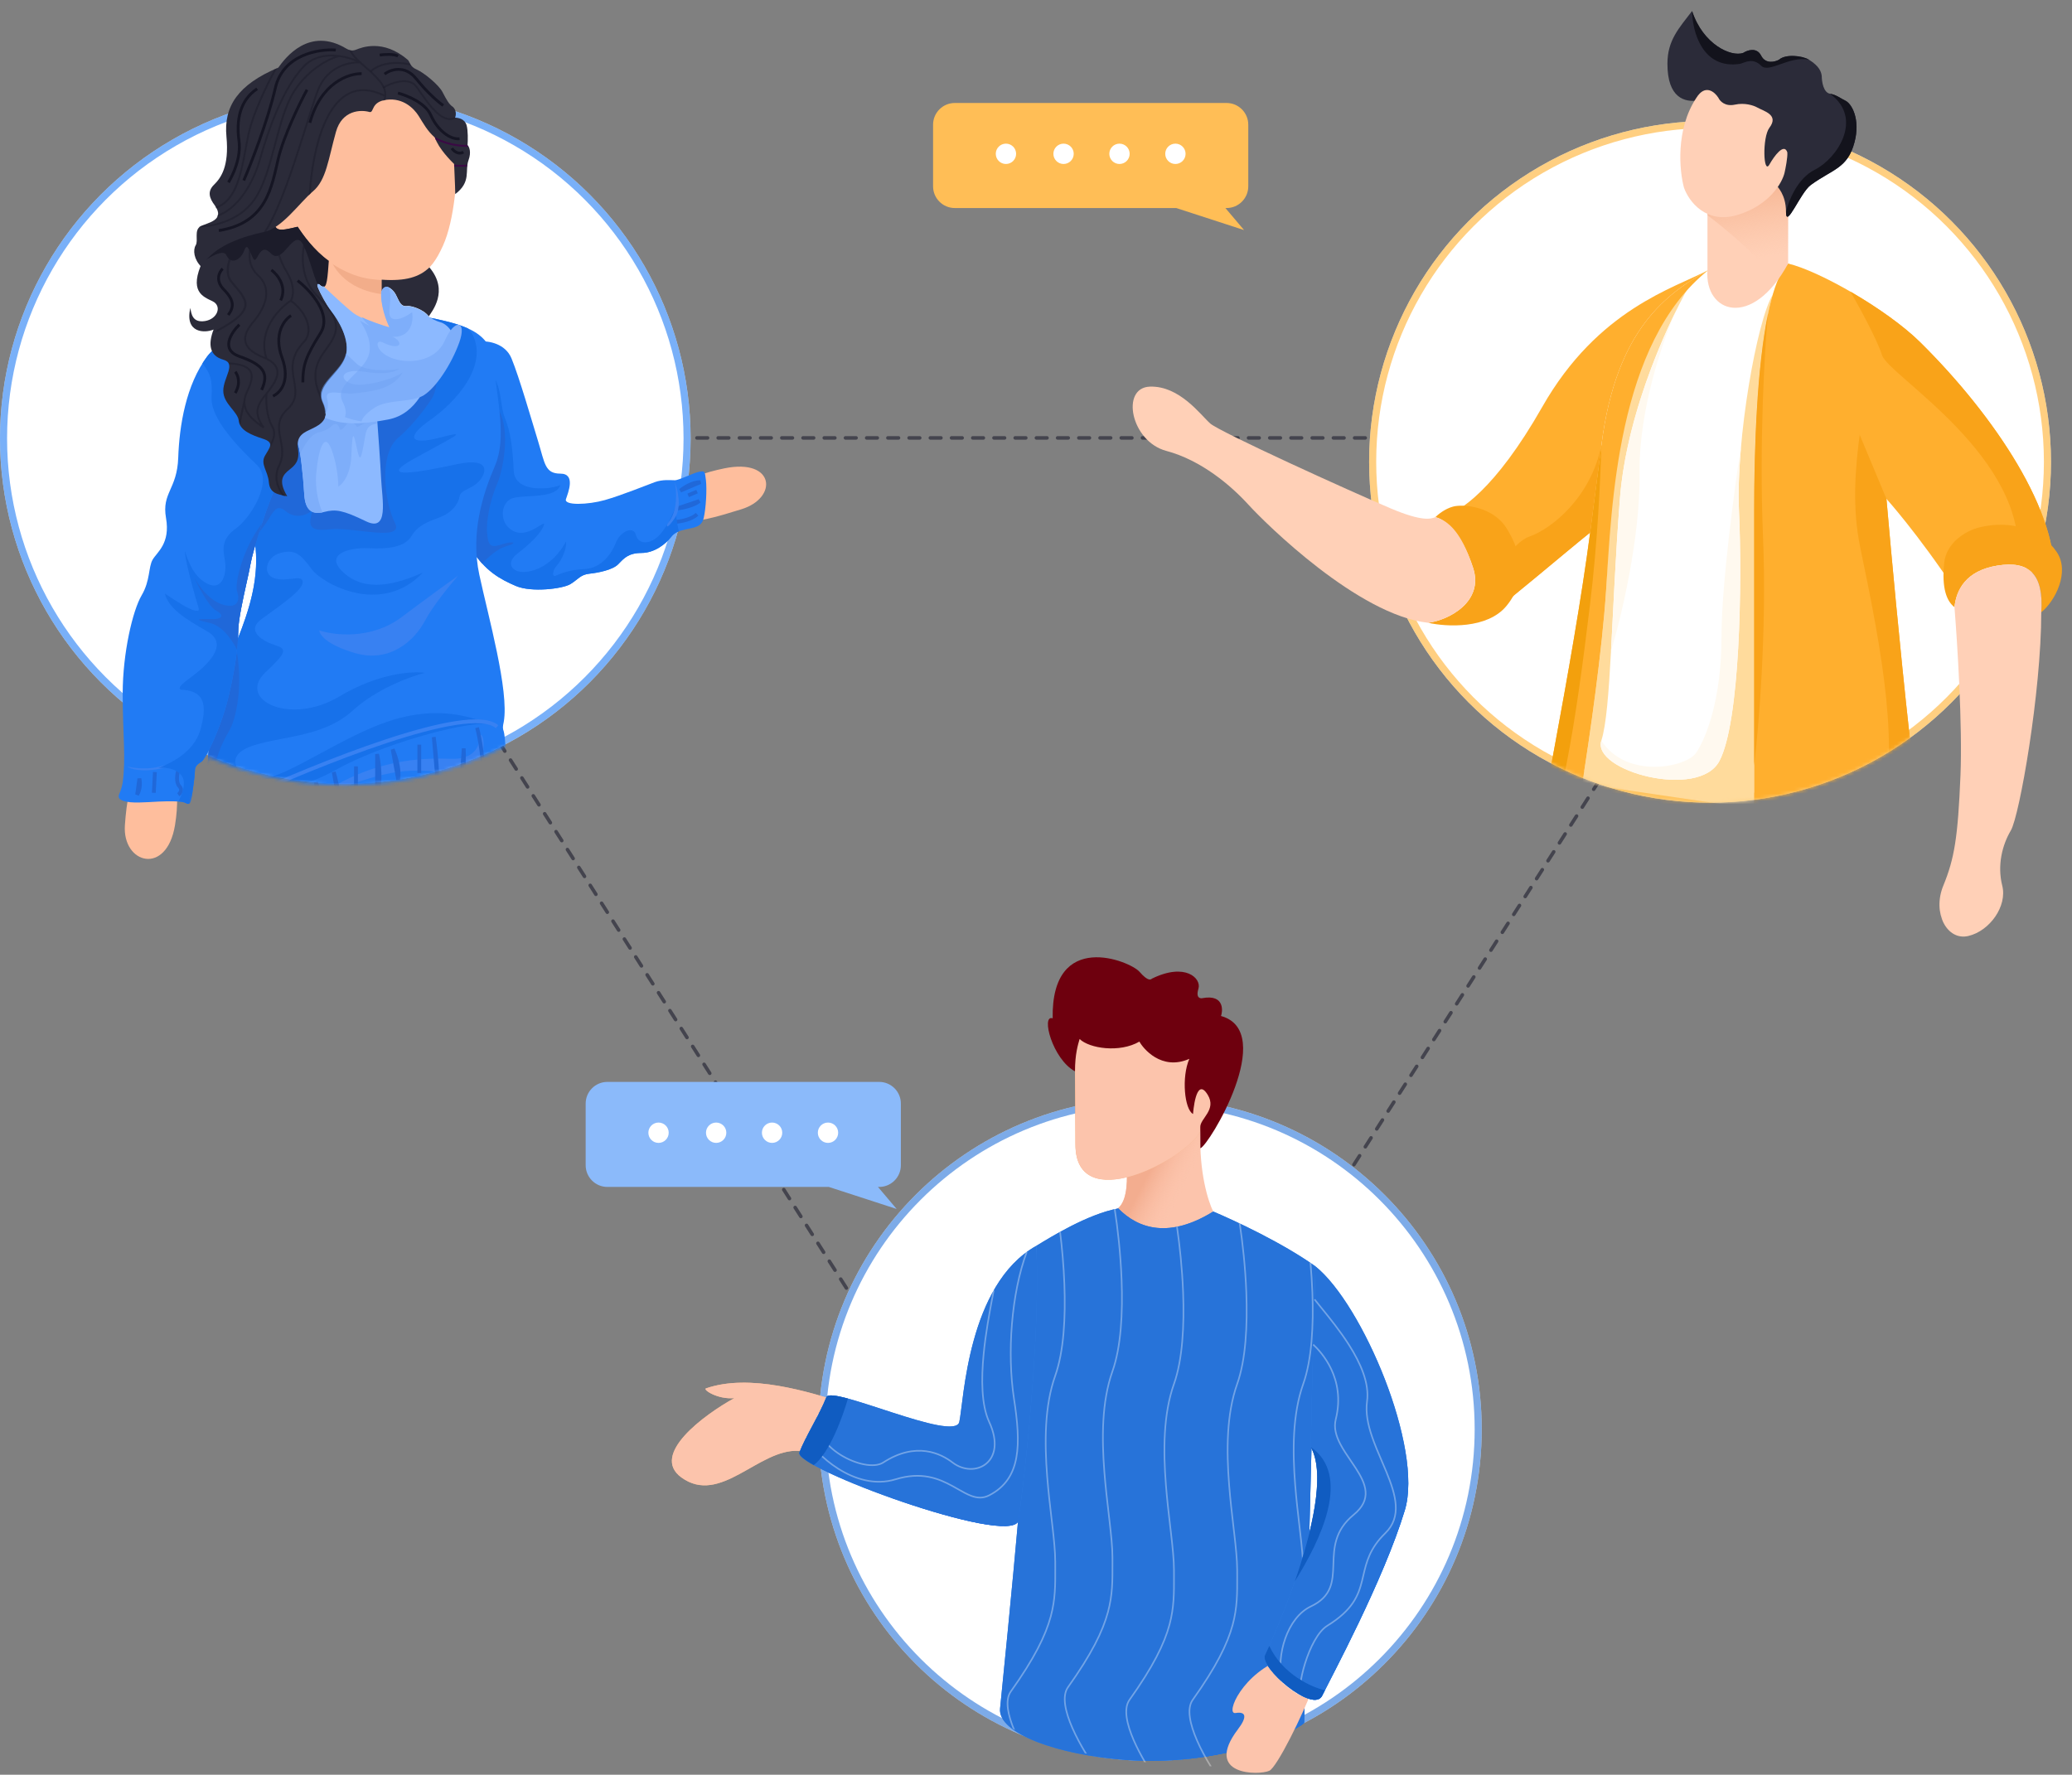 <svg width="586" height="502" viewBox="0 0 586 502" fill="none" xmlns="http://www.w3.org/2000/svg">
<rect x="0" y="0" width="586" height="502" fill="#808080" stroke="none"/>
<path opacity="0.7" d="M86.418 123.868L299.879 459.463L514.193 123.868H86.418Z" stroke="#2B2B39" stroke-linecap="round" stroke-linejoin="round" stroke-dasharray="3 3"/>
<circle cx="483.635" cy="130.633" r="96.419" fill="white"/>
<circle cx="483.635" cy="130.633" r="95.419" stroke="#FFAF2E" stroke-opacity="0.6" stroke-width="2"/>
<mask id="mask0_201_433" style="mask-type:alpha" maskUnits="userSpaceOnUse" x="308" y="0" width="278" height="272">
<path d="M580.055 130.633C580.055 77.382 536.887 0 483.636 0C434.163 0 393.393 66.79 387.857 118.969C338.732 112.749 272.914 88.644 332.787 133.743C356.538 151.634 371.155 177.547 399.671 178.065C416.229 207.313 447.627 227.052 483.636 227.052C510.135 227.052 534.137 216.362 551.566 199.059L546.991 242.234C546.991 325.435 602.847 210.257 580.055 130.633Z" fill="#C4C4C4"/>
</mask>
<g mask="url(#mask0_201_433)">
<path d="M479.097 78.501C453.151 99.198 455.796 143.2 454.229 167.151C453.128 183.906 449.68 207.917 447.49 221.659L496.103 228.817V144.576C496.103 116.496 498.057 81.986 505.717 74.552C500.382 73.961 495.67 74.113 492.441 74.552C489.88 74.532 486.673 74.964 483.163 76.384C481.619 77.3 480.484 77.71 479.097 78.501Z" fill="white"/>
<path opacity="0.5" d="M479.097 78.501C453.151 99.198 455.796 143.199 454.229 167.15C453.128 183.905 449.68 207.917 447.49 221.658C465.977 228.461 474.079 230.082 496.103 228.816V144.576C496.103 122.869 497.271 97.319 501.342 83.406C496.962 90.427 490.891 124.316 491.817 144.576C492.744 164.836 492.126 204.304 486.258 215.295C480.383 226.286 450.107 218.042 452.887 209.494C455.667 200.945 455.667 173.163 458.138 141.107C460.115 115.462 472.936 88.684 479.097 78.501Z" fill="#FFB83B"/>
<path d="M486.26 215.295C480.385 226.286 450.109 218.043 452.889 209.494C459.993 220.485 476.987 217.127 479.767 212.853C482.547 208.579 486.877 197.893 486.877 179.88C486.877 165.47 490.584 137.851 492.437 125.843C491.831 132.552 491.567 139.068 491.819 144.576C492.746 164.836 492.128 204.304 486.26 215.295Z" fill="#FFF9EF"/>
<path d="M458.137 141.108C459.687 121.07 467.847 100.339 474.283 87.375C470.65 95.211 463.456 115.463 463.703 133.78C463.95 152.098 458.424 174.996 455.627 184.155C456.284 172.127 456.902 157.153 458.137 141.108Z" fill="#FFF9EF"/>
<path d="M442.689 254.984L431.873 253.458C433.524 242.158 444.975 186.962 449.721 150.633C450.754 142.707 451.827 134.415 452.916 125.856C457.123 92.706 471.685 82.933 483.159 76.384C457.213 97.081 455.792 143.2 454.225 167.151C453.124 183.906 449.676 207.917 447.486 221.659C447.171 223.631 442.942 253.487 442.689 254.984Z" fill="#FFAF2E"/>
<path d="M449.721 150.632C450.754 142.707 451.827 134.415 452.916 125.856C452.596 136.232 451.827 153.281 449.721 170.721C445.761 203.525 441.454 233.307 431.873 253.457C433.524 242.157 444.975 186.962 449.721 150.632Z" fill="#F3A00D"/>
<path d="M546.502 254.068C541.251 231.171 533.523 141.108 533.523 141.108C533.523 141.108 539.752 109.326 529.508 93.786C522.96 83.846 505.718 74.552 505.718 74.552C498.058 81.986 496.103 116.496 496.103 144.576V228.816V258.037C509.425 260.784 531.67 262.006 546.502 254.068Z" fill="#FFAF2E"/>
<path d="M499.995 88.901C497.007 103.407 496.103 125.479 496.103 144.576V216.516C497.401 205.933 499.72 178.17 498.614 151.793C497.507 125.415 499.074 98.874 499.995 88.901Z" fill="#F9A319"/>
<path d="M546.502 254.068C541.251 231.171 533.523 141.108 533.523 141.108C533.523 141.108 539.752 109.326 529.508 93.786C529.508 110.272 521.477 132.559 526.11 154.846C532.344 184.817 537.539 212.242 531.67 233.002C526.975 249.611 505.999 256.612 496.103 258.037C509.425 260.784 531.67 262.006 546.502 254.068Z" fill="#F9A319"/>
<path d="M580.793 164.31C582.646 145.382 564.113 117.6 543.103 96.839C533.758 87.606 514.68 76.69 505.716 74.552L533.522 141.108C533.522 141.108 542.159 150.633 553.15 167.151C556.553 159.718 570.908 154.846 580.793 164.31Z" fill="#FFAF2E"/>
<path d="M580.794 164.31C582.647 145.381 564.108 117.599 543.104 96.839C538.224 92.019 530.692 86.739 523.33 82.49C525.7 86.56 530.805 95.862 532.287 100.502C534.141 106.303 573.998 129.49 570.6 159.265C574.122 159.768 577.677 161.327 580.794 164.31Z" fill="#F9A319"/>
<path d="M549.844 159.262C550.428 153.498 555.92 150.136 559.812 149.175C568.562 147.014 577.307 149.656 581.681 156.14C585.5 161.795 581.199 170.07 577.307 173.192C578.037 162.384 573.909 158.542 564.912 159.983C555.92 161.424 553.247 166.948 552.764 171.751C550.574 170.07 549.114 166.467 549.844 159.262Z" fill="#F9A319"/>
<path d="M564.911 159.983C555.919 161.424 553.246 166.948 552.757 171.751C553.572 181.758 555.043 205.279 554.459 219.305C553.734 236.837 552.757 242.841 549.601 250.526C546.439 258.212 550.618 266.195 556.694 264.754C562.771 263.312 567.73 256.29 566.275 250.526C564.815 244.762 566.275 238.998 568.701 234.915C571.133 230.832 577.305 195.768 577.305 173.192C578.035 162.384 573.902 158.542 564.911 159.983Z" fill="#FFD0B7"/>
<path d="M452.919 125.856C457.126 92.706 471.688 82.933 483.162 76.384C473.57 81.491 451.942 87.375 436.166 115.12C422.766 138.685 412.584 144.891 408.4 145.992C413.455 150.672 422.21 164.745 421.373 173.774C426.815 169.81 442.411 156.506 449.723 150.633C450.757 142.707 451.83 134.415 452.919 125.856Z" fill="#FFAF2E"/>
<path d="M449.722 150.632C450.755 142.707 451.828 134.415 452.917 125.856C449.935 140.829 438.675 149.656 432.497 151.793C427.549 153.502 422.573 162.886 420.709 167.363C421.287 169.638 421.551 171.824 421.371 173.775C426.813 169.81 442.409 156.506 449.722 150.632Z" fill="#F9A319"/>
<path d="M416.629 160.666C413.17 149.978 408.093 146.654 405.925 146.298C406.65 145.585 408.57 143.939 410.951 143.298C413.922 142.496 422.307 143.298 426.093 149.444C429.299 154.648 432.854 163.071 426.093 171.355C420.684 177.981 409.059 177.322 403.92 176.164C409.598 175.452 419.746 170.286 416.629 160.666Z" fill="#F9A319"/>
<path d="M403.919 176.164C409.597 175.452 419.745 170.286 416.628 160.666C414.14 152.98 410.871 147.519 405.924 146.297C404.755 146.728 402.459 147.68 393.372 143.832C382.016 139.023 344.97 122.188 342.266 119.784C339.561 117.379 333.613 109.096 325.23 109.363C316.848 109.63 319.822 124.86 329.827 127.533C339.832 130.205 348.215 137.419 353.082 142.764C357.949 148.107 384.178 174.027 403.919 176.164Z" fill="#FFD0B7"/>
<path d="M482.902 76.396V59.822L505.715 48.907V74.552C495.544 93.287 481.976 88.519 482.902 76.396Z" fill="#FFD0B7"/>
<path d="M485.425 58.616L505.716 48.907V74.552C505.699 74.589 505.677 74.626 505.66 74.663C504.638 76.529 503.587 78.159 502.515 79.571C498.741 73.956 488.761 65.242 482.903 60.889V60.029L485.425 58.616Z" fill="url(#paint0_linear_201_433)"/>
<path d="M471.58 18.043C471.58 27.77 476.516 28.953 480.15 28.44L502.367 52.315C502.626 52.829 505.114 54.945 505.114 59.94C505.114 65.005 509.146 54.493 512.134 52.315C518.323 47.807 522.529 47.674 524.489 40.239C526.174 33.857 523.798 29.339 521.85 28.44C520.682 27.927 519.435 26.823 517.565 26.515C515.694 26.206 515.223 23.049 515.223 21.509C515.093 20.354 514.588 18.747 511.606 16.887C509.753 15.732 504.962 15.219 503.142 16.887C501.974 17.529 499.323 18.197 498.077 15.732C496.83 13.268 494.179 14.192 493.011 14.962C489.585 16.194 481.638 12.575 478.549 3.11C474.843 7.995 471.58 11.353 471.58 18.043Z" fill="#2B2B39"/>
<path d="M521.851 28.44C520.683 27.927 519.436 26.823 517.566 26.515C527.203 33.602 519.436 44.956 513.258 48.008C508.316 50.45 505.772 56.98 505.115 59.94C505.115 65.005 509.147 54.493 512.135 52.315C518.324 47.807 522.531 47.673 524.491 40.239C526.175 33.857 523.8 29.338 521.851 28.44Z" fill="#13131C"/>
<path d="M493.013 14.962C489.587 16.194 481.641 12.574 478.552 3.11C478.608 8.803 481.416 19.76 492.199 18.043C493.884 17.485 495.849 16.375 498.096 18.595C500.342 20.815 506.026 15.732 511.608 16.887C509.755 15.732 504.964 15.218 503.145 16.887C501.977 17.529 499.326 18.197 498.079 15.732C496.832 13.267 494.187 14.191 493.013 14.962Z" fill="#13131C"/>
<path d="M491.458 60.787C500.5 58.014 504.055 51.673 504.707 48.85C504.971 47.694 505.616 44.486 505.487 43.074C504.549 40.301 501.719 44.229 500.421 46.539C498.686 49.62 498.372 38.838 500.421 36.142C503.224 32.445 498.86 31.466 496.911 30.366C496.002 29.852 493.486 28.98 490.678 29.596C487.869 30.212 486.392 28.569 485.999 27.67C484.96 26.002 482.259 23.665 479.765 27.67C473.84 36.604 474.958 48.336 476.261 53.086C477.558 56.808 482.416 63.56 491.458 60.787Z" fill="#FFD0B7"/>
</g>
<circle cx="97.659" cy="124.022" r="97.659" fill="white"/>
<circle cx="97.659" cy="124.022" r="96.659" stroke="#217BF4" stroke-opacity="0.6" stroke-width="2"/>
<mask id="mask1_201_433" style="mask-type:alpha" maskUnits="userSpaceOnUse" x="0" y="0" width="220" height="246">
<path d="M0 124.45C0 70.514 43.723 0.087 97.659 0.087C227.668 -3.575 224.056 109.445 216.681 166.412H185.868C170.172 199.348 136.574 222.109 97.659 222.109C84.708 222.109 72.346 219.588 61.037 215.01C60.269 214.699 59.506 214.379 58.748 214.049C56.205 220.296 51.271 234.774 51.881 242.708C39.674 252.627 9.754 233.4 12.201 171.753C4.427 157.739 0 141.611 0 124.45Z" fill="#C4C4C4"/>
</mask>
<g mask="url(#mask1_201_433)">
<path d="M209.623 144.067C203.649 145.878 196.24 148.437 190.742 147.102C186.335 146.031 186.666 144.639 186.168 141.719C187.565 139.35 193.469 134.795 204.899 132.472C219.185 129.567 220.128 140.881 209.623 144.067Z" fill="#FEBE9D"/>
<path d="M144.666 101.386C142.906 97.112 138.068 96.4 135.869 96.578C119.845 102.989 129.585 149.198 133.355 155.342C137.125 161.485 141.524 163.889 145.923 165.759C150.321 167.629 159.119 166.56 161.318 165.225C163.518 163.889 164.146 162.553 166.659 162.286C169.173 162.019 173.258 161.218 174.828 159.615C176.399 158.013 177.656 156.41 181.427 156.41C185.197 156.41 188.339 153.739 189.595 152.137C190.852 150.534 191.795 150.267 193.994 149.732C196.194 149.198 198.393 149.198 199.021 146.527C199.65 143.856 199.964 138.514 199.65 135.843C199.335 133.172 199.335 133.172 197.764 133.439C196.194 133.706 192.109 135.843 190.852 135.843C189.595 135.843 187.396 135.576 185.197 136.377C182.997 137.179 175.771 140.117 171.058 141.452C166.345 142.788 159.433 143.055 160.061 141.185C160.69 139.316 162.889 133.974 158.49 133.974C154.092 133.974 154.092 131.035 152.207 124.892C150.321 118.748 146.865 106.728 144.666 101.386Z" fill="#217BF4"/>
<path d="M191.168 147.597C192.529 147.508 195.629 146.956 197.137 145.46M192.424 138.783C193.367 137.981 195.818 136.378 198.08 136.378L192.424 138.783ZM194.624 140.118L197.137 139.05L194.624 140.118ZM191.482 143.858C192.948 143.679 196.257 143.003 197.766 141.721L191.482 143.858Z" stroke="#2068D9" stroke-width="1.079"/>
<path d="M192.02 150.286C191.446 148.156 190.874 144.831 191.481 142.254C190.852 144.123 189.03 148.504 186.768 151.068C183.94 154.274 180.484 154.006 179.856 151.335C179.227 148.664 175.457 150.267 174.2 153.472C172.944 156.677 170.116 160.684 165.403 160.951C160.988 161.201 158.779 162.154 157.484 162.713C157.397 162.751 157.313 162.787 157.234 162.821C155.977 163.355 156.291 161.218 157.548 159.883C158.805 158.547 160.376 155.075 160.061 153.205C158.491 156.143 155.349 160.15 150.322 161.485C145.294 162.821 142.467 159.616 146.237 156.677C150.007 153.739 152.835 151.068 153.777 148.664C154.134 147.756 153.637 148.068 152.644 148.693C151.01 149.722 148.031 151.596 145.294 150.267C140.896 148.13 141.524 141.987 144.98 140.918C146.084 140.577 147.734 140.481 149.509 140.377C153.289 140.158 157.635 139.905 158.491 137.179C156.606 138.247 145.609 139.85 145.294 133.172C144.98 126.495 144.352 121.954 142.781 118.214C142.259 116.972 142.014 115.347 141.76 113.652C141.247 110.244 140.691 106.553 137.754 105.126C136.915 104.719 133.447 104.874 128.709 105.696C123.829 121.33 130.412 150.546 133.355 155.342C137.125 161.486 141.524 163.89 145.923 165.759C150.321 167.629 159.119 166.561 161.318 165.225C162.037 164.789 162.589 164.352 163.092 163.953C164.13 163.131 164.968 162.467 166.659 162.287C169.173 162.02 173.258 161.219 174.828 159.616C174.941 159.501 175.052 159.386 175.163 159.271C176.593 157.791 177.927 156.411 181.427 156.411C185.197 156.411 188.339 153.74 189.595 152.137C190.396 151.116 191.069 150.637 192.02 150.286Z" fill="#1771EA"/>
<path d="M136.4 159.417C137.962 157.682 140.614 155.244 143.095 154.54C146.866 153.472 144.98 152.938 141.838 154.006C138.697 155.074 138.068 154.273 137.754 150.801C137.44 147.328 138.697 141.185 140.582 136.911C142.467 132.637 144.98 119.282 139.639 114.207C137.182 111.873 132 112.138 127.149 114.535C125.936 130.448 130.906 151.35 133.355 155.341C134.332 156.932 135.35 158.272 136.4 159.417Z" fill="#2068D9"/>
<path d="M188.967 147.864C191.732 144.659 191.376 138.871 190.852 136.378C191.69 138.516 192.863 143.537 190.852 146.529C188.339 150.268 188.339 148.665 188.967 147.864Z" fill="#3881F2"/>
<path d="M113.249 225.056C122.548 221.424 134.928 223.187 139.955 224.522C140.583 224.682 141.212 224.522 142.468 220.783C143.725 217.044 142.783 207.695 142.468 206.894C142.154 206.092 142.154 205.558 142.468 204.223C144.039 195.408 138.07 174.307 135.556 162.554C133.042 150.802 136.499 139.85 139.955 131.837C143.411 123.824 140.583 113.407 139.64 102.723C138.698 92.039 128.016 91.237 113.563 88.299C99.11 85.361 80.572 85.361 72.403 102.99C64.234 120.619 71.775 143.59 72.403 156.678C73.031 169.766 66.748 180.985 62.663 192.47C58.579 203.956 59.522 212.503 58.264 219.982C57.259 225.965 59.312 228.529 60.464 229.063C60.569 230.399 60.778 233.978 60.778 237.611C60.778 242.151 62.663 244.555 67.376 244.288C72.089 244.021 79.63 241.35 86.228 237.076C92.826 232.803 101.623 229.597 113.249 225.056Z" fill="#217BF4"/>
<path d="M113.563 174.574C105.017 180.984 94.502 179.737 90.313 178.313C90.313 179.47 92.324 182.373 100.367 184.724C110.421 187.662 117.333 180.984 120.161 175.642C122.423 171.368 127.387 165.314 129.587 162.821C127.806 164.067 122.109 168.163 113.563 174.574Z" fill="#3881F2"/>
<path d="M139.955 224.522C134.928 223.187 122.548 221.424 113.248 225.056C111.972 225.555 110.73 226.037 109.521 226.506C99.718 230.314 92.102 233.272 86.228 237.076C79.63 241.35 72.089 244.021 67.376 244.288C62.663 244.555 60.778 242.151 60.778 237.61C60.778 233.978 60.569 230.399 60.464 229.063C59.312 228.529 57.259 225.964 58.264 219.982C58.668 217.584 58.844 215.076 59.033 212.396C59.434 206.72 59.889 200.273 62.663 192.47C63.608 189.813 64.671 187.17 65.739 184.515C69.285 175.693 72.886 166.738 72.403 156.678C72.237 153.209 71.585 149.045 70.868 144.47C68.881 131.787 66.4 115.946 72.403 102.989C72.507 102.767 72.611 102.548 72.717 102.331C85.068 92.49 97.317 88.3 107.585 87.314C109.628 87.566 111.632 87.906 113.563 88.299C115.109 88.613 116.613 88.903 118.067 89.184C123.694 90.269 128.564 91.208 132.252 92.857C132.884 93.465 133.361 94.088 133.671 94.709C138.07 103.523 128.958 113.673 121.732 118.748C114.505 123.823 116.076 125.959 124.245 123.822C131.486 121.928 130.334 122.552 121.446 127.368C120.307 127.986 119.04 128.672 117.647 129.431C105.394 136.109 119.218 133.437 129.272 131.3C139.326 129.164 137.441 134.239 135.242 136.375C134.321 137.271 133.289 137.79 132.379 138.25C131.115 138.887 130.083 139.407 129.901 140.649C129.586 142.786 127.387 145.19 124.559 146.258C124.336 146.343 124.109 146.427 123.878 146.512C121.196 147.509 118.127 148.648 116.39 151.6C114.505 154.806 109.792 155.339 104.137 155.072C98.481 154.805 90.941 156.941 97.853 162.551C104.765 168.16 114.505 164.153 119.532 162.016C107.907 174.303 91.255 165.222 88.113 160.948C84.971 156.674 83.4 155.339 79.315 156.407C75.231 157.476 73.975 162.549 77.745 163.618C79.415 164.091 81.148 163.883 82.559 163.713C84.333 163.5 85.599 163.348 85.599 164.687C85.599 166.721 80.647 170.287 76.268 173.44C75.473 174.012 74.698 174.57 73.974 175.104C69.261 178.576 74.603 181.514 78.059 182.583C81.515 183.651 80.572 184.986 74.917 190.329C67.062 198.076 82.144 205.287 95.968 197.007C107.028 190.383 116.704 189.795 120.161 190.329C116.181 191.309 106.525 194.817 99.738 201.014C94.018 206.237 86.441 207.695 79.704 208.992C76.449 209.618 73.391 210.206 70.832 211.164C62.977 214.102 67.062 219.978 73.66 220.245C77.18 220.388 83.381 217.034 90.499 213.185C96.727 209.817 103.656 206.071 110.106 203.952C123.931 199.411 133.357 202.884 138.384 204.754C130.215 204.22 107.279 210.897 95.339 217.575C89.565 220.805 85.26 222.035 81.501 223.109C77.488 224.256 74.097 225.225 70.204 228.259C62.663 234.136 72.717 238.142 79.944 237.074C83.172 236.596 87.717 233.987 92.907 231.007C99.334 227.317 106.75 223.06 113.877 221.582C123.41 219.605 135.471 221.743 141.453 223.343C140.818 224.59 140.386 224.631 139.955 224.522Z" fill="#1771EA"/>
<path d="M71.997 152.197C73.297 150.624 75.17 148.235 76.174 146.528C77.744 143.858 78.687 142.789 80.886 144.659C83.086 146.528 86.542 146.262 88.427 144.125C88.39 144.272 88.353 144.417 88.316 144.561C87.422 148.069 86.801 150.504 93.14 149.734C95.458 149.452 98.784 149.83 102.001 150.196C107.942 150.87 113.512 151.503 111.677 147.864C108.849 142.255 106.964 128.633 112.62 123.825C117.144 119.979 120.998 114.565 122.36 112.339C124.873 107.264 124.622 97.382 103.508 98.45C95.127 98.874 85.986 97.116 77.432 95.418C75.501 97.475 73.8 99.974 72.403 102.989C66.399 115.946 68.881 131.787 70.868 144.47C71.298 147.214 71.704 149.81 71.997 152.197Z" fill="#2068D9"/>
<path d="M127.701 214.638C134.237 214.852 135.661 210.809 135.556 208.762C135.556 207.159 137.441 207.159 136.499 214.104C135.556 221.049 124.245 217.309 114.505 218.11C104.765 218.912 90.941 225.056 87.485 226.925C104.451 214.371 119.532 214.371 127.701 214.638Z" fill="#3881F2"/>
<path d="M134.925 205.824C135.658 208.584 136.999 215.547 136.496 221.316M65.489 230.665C65.489 232.623 65.677 237.342 66.431 240.548L65.489 230.665ZM73.029 227.193C73.762 229.596 75.166 234.938 74.915 237.075L73.029 227.193ZM78.056 224.521C78.58 226.391 79.627 231.573 79.627 237.342L78.056 224.521ZM84.34 225.055V232V225.055ZM89.367 221.316C89.996 222.919 91.064 226.872 90.31 229.863L89.367 221.316ZM94.394 218.378C94.918 220.159 95.966 224.415 95.966 227.193L94.394 218.378ZM100.678 216.775V223.72V216.775ZM106.648 213.303C107.172 215.618 107.905 221.102 106.648 224.521V213.303ZM111.047 211.967C111.78 213.481 113.12 217.31 112.618 220.515L111.047 211.967ZM118.587 210.632C118.587 212.947 118.587 217.79 118.587 218.645V210.632ZM122.672 208.495C122.986 210.632 123.614 215.814 123.614 219.446L122.672 208.495ZM131.155 211.7C131.26 213.837 131.281 218.592 130.527 220.515L131.155 211.7Z" stroke="#2068D9" stroke-width="1.079"/>
<path d="M68.633 225.858C89.16 216.51 132.54 198.721 140.583 205.559" stroke="#3881F2" stroke-width="1.079"/>
<path d="M58.264 219.981C57.259 225.964 59.312 228.528 60.464 229.062C60.514 229.699 60.588 230.847 60.651 232.268C63.521 229.953 69.89 225.002 72.403 223.72C67.691 225.056 61.467 227.727 60.651 221.85C59.836 215.974 62.977 209.831 64.862 206.626C66.748 203.42 69.002 193.804 66.619 182.319C65.264 185.716 63.868 189.081 62.663 192.469C58.579 203.954 59.522 212.502 58.264 219.981Z" fill="#2068D9"/>
<path d="M35.322 233.414C35.751 227.186 36.843 219.612 40.046 214.947C42.612 211.208 43.796 212.012 46.702 212.585C48.42 214.732 51.384 221.904 49.494 233.414C47.132 247.801 34.566 244.365 35.322 233.414Z" fill="#FEBE9D"/>
<path d="M33.757 224.522C34.259 223.454 34.594 221.94 34.699 221.317C35.642 214.372 34.699 207.695 34.699 196.21C34.699 184.724 37.527 172.704 40.04 168.43C42.554 164.157 41.925 160.417 43.183 158.281C44.439 156.144 48.209 153.74 46.953 146.528C45.696 139.316 50.095 138.515 50.409 129.433C50.723 120.352 52.608 108.866 58.578 100.853C64.547 92.84 86.541 87.498 88.741 102.723C90.94 117.947 82.771 128.098 79.314 134.775C75.859 141.453 71.46 155.876 70.831 159.616C70.203 163.355 67.375 174.04 67.375 178.58C67.375 183.121 66.119 191.401 64.234 198.613C62.348 205.825 58.264 214.639 57.007 215.441C55.75 216.242 55.122 216.776 55.122 218.112C55.122 219.447 54.493 223.988 54.179 225.591C53.865 227.193 53.551 227.727 52.608 227.193C51.666 226.659 50.095 226.659 47.267 226.659C44.439 226.659 39.726 227.193 36.899 226.926C34.071 226.659 33.128 225.858 33.757 224.522Z" fill="#217BF4"/>
<path d="M46.011 217.312C39.979 218.594 36.795 217.49 35.957 216.777C37.738 217.312 41.969 217.745 45.383 216.777C48.211 215.975 52.191 216.065 53.552 216.51C52.086 216.51 48.525 216.67 46.011 217.312Z" fill="#3881F2"/>
<path d="M50.41 217.844C50.096 218.912 49.719 221.317 50.725 222.385C51.73 223.453 50.934 224.433 50.41 224.789M39.413 220.248C39.623 221.049 39.791 223.079 38.785 224.789L39.413 220.248ZM43.812 218.378L43.498 224.254L43.812 218.378Z" stroke="#2068D9" stroke-width="1.079"/>
<path d="M50.427 226.711C51.245 225.273 52.176 223.043 51.981 221.049C51.666 217.844 47.268 216.776 44.754 217.31C47.896 215.975 54.809 213.037 56.694 206.359C58.579 199.682 57.95 195.675 51.981 195.141C50.724 195.141 49.467 194.874 53.866 191.668C58.264 188.463 65.177 182.32 58.579 178.58C51.981 174.841 47.582 171.903 46.639 167.896C49.781 170.033 53.552 172.437 55.123 172.704C56.482 172.935 56.43 172.766 55.781 170.643C55.68 170.311 55.564 169.932 55.437 169.499C54.494 166.293 52.295 158.28 52.295 155.876C53.237 158.815 54.809 163.355 58.893 165.225C62.978 167.095 64.234 162.02 63.606 158.547C62.978 155.075 62.663 152.404 66.748 149.466C70.832 146.528 77.43 136.111 72.717 131.57C68.004 127.029 59.521 118.749 59.836 112.338C60.08 107.354 59.564 105.761 57.256 102.788C57.672 102.124 58.113 101.478 58.579 100.853C62.845 95.126 75.295 90.764 82.856 94.297C83.562 94.724 84.263 95.156 84.955 95.594C86.891 97.144 88.27 99.461 88.741 102.723C90.572 115.398 85.217 124.556 81.377 131.121C80.605 132.441 79.894 133.657 79.315 134.775C75.859 141.453 71.461 155.876 70.832 159.616C70.638 160.773 70.232 162.596 69.765 164.697C68.724 169.381 67.376 175.445 67.376 178.58C67.376 183.121 66.119 191.401 64.234 198.613C62.349 205.825 58.264 214.639 57.008 215.441C55.751 216.242 55.123 216.776 55.123 218.112C55.123 219.447 54.494 223.988 54.18 225.591C53.866 227.193 53.552 227.727 52.609 227.193C52.099 226.904 51.405 226.772 50.427 226.711Z" fill="#1771EA"/>
<path d="M74.087 148.076C72.441 153.068 71.152 157.717 70.833 159.615C70.638 160.772 70.233 162.595 69.766 164.696C68.725 169.38 67.377 175.444 67.377 178.579C67.377 179.997 67.254 181.778 67.028 183.778C65.363 180.512 62.687 176.916 59.208 176.177C53.768 175.02 57.039 175.065 59.443 175.098C59.817 175.103 60.169 175.108 60.465 175.108C62.664 175.108 63.606 174.039 61.093 172.703C59.082 171.635 56.066 165.847 54.809 163.087C56.17 165.847 60.15 171.368 65.177 171.368C66.748 171.368 68.005 170.032 67.063 167.361C66.225 164.988 68.86 154.813 74.087 148.076Z" fill="#2068D9"/>
<path d="M90.676 84.08L92.861 71.657L108.427 74.898C108.063 76.518 108.099 81.542 108.973 87.591C109.847 93.641 112.432 96.864 113.889 97.854L90.676 84.08Z" fill="#FEBE9D"/>
<path d="M92.996 71.657L108.245 74.888C107.978 76.099 107.931 79.214 108.284 83.238C97.4 81.945 93.557 74.978 92.996 71.657Z" fill="#F2AD8A"/>
<path d="M84.331 125.912C83.759 122.189 86.334 121.391 88.623 120.327C90.02 119.678 91.737 118.831 92.342 117.18C96.359 118.753 100.375 119.149 106.648 118.341C106.934 122.105 107.563 130.805 107.792 135.485C108.078 141.336 110.081 150.643 103.5 147.452C96.92 144.261 94.917 143.995 91.77 144.793C88.623 145.591 86.334 144.793 86.048 139.74C85.762 134.687 84.903 126.975 84.331 125.912Z" fill="#8CB9FF"/>
<path d="M91.219 144.941C90.343 143.063 89.021 138.828 89.44 133.911C90.008 127.254 91.711 121.929 93.698 126.988C95.287 131.035 95.685 135.775 95.685 137.638C96.821 137.017 99.148 134.39 99.375 128.851C99.659 121.928 99.943 122.194 100.795 126.188C101.646 130.182 101.93 130.715 102.782 126.188C102.896 125.584 102.989 125.036 103.074 124.54C103.613 121.385 103.797 120.303 106.582 119.827C106.542 119.275 106.505 118.776 106.472 118.342C100.249 119.151 96.264 118.755 92.279 117.18C91.678 118.833 89.975 119.681 88.588 120.331C88.399 120.42 88.208 120.507 88.017 120.594C85.913 121.55 83.81 122.506 84.331 125.923C84.898 126.988 85.749 134.71 86.034 139.769C86.302 144.558 88.352 145.529 91.219 144.941Z" fill="#7EAEFA"/>
<path opacity="0.5" d="M84.889 128.346C85.966 126.085 87.851 122.972 89.736 122.444C92.582 121.648 93.151 121.117 94.004 120.321C94.858 119.524 95.711 120.055 95.996 121.117C96.28 122.179 97.134 121.117 97.987 120.056C98.841 118.994 100.548 119.79 100.833 120.587C100.934 120.871 101.29 120.682 101.9 120.356C102.847 119.852 104.408 119.02 106.582 119.131C106.561 118.848 106.541 118.583 106.523 118.339C100.285 119.145 96.291 118.751 92.297 117.18C91.695 118.827 89.988 119.673 88.598 120.322C88.409 120.41 88.217 120.497 88.026 120.583C85.917 121.537 83.809 122.489 84.331 125.896C84.499 126.211 84.693 127.108 84.889 128.346Z" fill="#70A2F2"/>
<path d="M105.066 78.957C94.698 77.674 86.406 68.77 83.648 64.672C78.133 66.009 77.03 65.206 76.754 61.463C76.478 57.721 83.648 55.849 85.027 49.701C86.406 43.553 91.093 32.059 104.329 26.713C117.565 21.367 128.87 38.742 129.146 44.089C129.422 49.435 128.598 62.155 125.286 69.483C121.779 77.24 118.026 80.561 105.066 78.957Z" fill="#FEBE9D"/>
<path d="M84.176 64.14C78.692 65.473 77.404 65.508 77.13 61.778C71.921 62.844 60.68 66.728 57.39 73.734C53.277 82.492 57.39 83.891 60.132 85.223C62.873 86.555 61.503 90.285 57.938 90.818C54.374 91.35 54.1 88.686 53.826 87.088C52.181 94.281 57.938 94.281 60.406 93.215C58.761 97.478 59.309 100.675 63.148 101.741C66.986 102.806 63.148 106.803 63.148 110.532C63.148 114.262 67.26 116.393 67.534 119.058C67.809 121.722 71.099 123.054 74.388 124.119C77.679 125.185 76.308 126.517 74.937 128.915C73.566 131.312 75.759 133.177 76.034 136.374C76.308 139.571 78.501 139.838 81.243 140.371C78.501 135.842 80.146 134.243 81.791 132.911L81.843 132.87C83.465 131.556 84.801 130.474 84.259 126.784C83.71 123.054 86.178 122.255 88.371 121.189C90.564 120.123 93.581 118.525 91.387 113.729C89.194 108.934 96.048 105.737 97.693 100.941C99.338 96.146 95.499 90.285 93.854 88.153C92.21 86.022 90.564 82.825 90.016 81.493C89.468 80.161 90.016 80.161 90.29 80.427C91.661 81.76 91.935 80.694 92.21 79.362C92.429 78.296 92.667 75.166 92.758 73.734C88.577 70.764 85.676 66.375 84.176 64.14Z" fill="#2B2B39"/>
<path d="M107.953 82.559V79.113C114.769 79.595 118.661 78.343 121.442 75.632C127.099 82.293 122.091 88.154 121.269 89.486C119.624 87.355 116.334 86.555 115.511 86.555C114.689 86.555 113.866 86.822 113.044 85.49C112.221 84.157 111.947 82.559 110.302 81.493C108.986 80.641 108.188 81.849 107.953 82.559Z" fill="#2B2B39"/>
<path d="M76.75 76.38C78.409 77.595 81.258 81.013 79.385 84.969" stroke="#151523" stroke-width="0.8"/>
<path d="M84.175 79.386C87.717 82.114 93.975 88.89 90.669 94.169C86.537 100.769 85.651 103.145 85.651 108.161" stroke="#151523" stroke-width="0.8"/>
<path d="M77.21 112.026C79.101 111.232 82.26 107.95 79.764 101.175C77.267 94.399 80.426 90.411 82.317 89.265" stroke="#151523" stroke-width="0.8"/>
<path d="M67.696 91.841C65.418 94.04 62.229 98.911 67.696 100.811C74.53 103.185 76.17 105.559 73.983 110.308" stroke="#151523" stroke-width="0.8"/>
<path d="M66.531 105.154C67.232 105.974 68.213 108.324 66.531 111.167" stroke="#151523" stroke-width="0.8"/>
<path d="M62.975 76.012C62.032 76.902 60.775 79.324 63.289 81.888C66.431 85.094 66.117 86.963 64.546 89.1" stroke="#151523" stroke-width="0.8"/>
<path opacity="0.5" d="M69.305 64.971C68.073 66.625 66.856 68.484 65.909 70.351C65.012 72.121 64.351 73.912 64.157 75.553C63.963 77.195 64.232 78.714 65.235 79.907C65.474 80.191 65.707 80.466 65.933 80.732C66.836 81.793 67.629 82.726 68.2 83.612C68.91 84.713 69.247 85.7 69.031 86.716C68.812 87.736 68.023 88.839 66.339 90.147C65.143 91.077 63.509 92.099 61.34 93.258C61.224 93.528 61.119 93.794 61.023 94.055C63.536 92.743 65.412 91.591 66.763 90.542C68.496 89.196 69.395 87.995 69.649 86.811C69.903 85.624 69.494 84.507 68.751 83.355C68.159 82.437 67.336 81.469 66.431 80.405L66.43 80.404C66.207 80.141 65.978 79.872 65.746 79.597C64.864 78.547 64.597 77.174 64.782 75.607C64.968 74.04 65.603 72.305 66.486 70.562C67.56 68.445 68.99 66.334 70.391 64.527C70.029 64.67 69.667 64.818 69.305 64.971Z" fill="#1C1C2A"/>
<path opacity="0.5" d="M86.195 67.293C85.651 69.107 85.237 71.558 85.393 74.18C85.593 77.544 86.733 81.208 89.763 84.161C93.462 87.765 94.769 90.312 94.769 92.512C94.769 94.722 93.456 96.663 91.659 99.087C89.85 101.527 88.784 103.931 88.926 106.826C89.049 109.347 90.086 112.209 92.281 115.764C92.171 115.153 91.954 114.473 91.607 113.713C91.492 113.462 91.402 113.215 91.335 112.972C90.14 110.603 89.563 108.596 89.475 106.801C89.342 104.069 90.339 101.783 92.105 99.401C93.883 97.002 95.319 94.923 95.319 92.512C95.319 90.09 93.876 87.411 90.151 83.782C87.241 80.946 86.136 77.42 85.942 74.149C85.799 71.754 86.147 69.505 86.625 67.783C86.477 67.618 86.334 67.454 86.195 67.293Z" fill="#1C1C2A"/>
<path opacity="0.5" d="M80.721 140.37C80.178 139.741 79.662 139.005 79.259 138.187C78.366 136.371 78.038 134.158 79.204 131.781C80.58 128.978 80.076 126.483 79.612 124.187C79.55 123.88 79.489 123.577 79.433 123.277C79.194 121.994 79.048 120.772 79.303 119.547C79.557 118.331 80.212 117.089 81.621 115.782C83.116 114.394 83.677 112.958 83.79 111.467C83.883 110.218 83.66 108.928 83.435 107.624C83.396 107.396 83.356 107.167 83.318 106.938C83.061 105.385 82.871 103.793 83.209 102.113C83.546 100.439 84.412 98.66 86.304 96.75L86.311 96.742L86.319 96.734C87.631 95.171 87.832 93.059 87.124 90.922C86.435 88.842 84.884 86.716 82.613 84.973C83.264 83.731 83.707 80.763 81.394 76.87C79.889 74.336 78.953 72.104 78.853 69.958C78.78 68.398 79.149 66.865 80.092 65.279C79.879 65.269 79.681 65.248 79.499 65.213C78.595 66.808 78.228 68.375 78.304 69.983C78.409 72.258 79.399 74.581 80.918 77.138C83.259 81.079 82.621 83.922 82.054 84.852C80.331 85.98 77.95 88.135 76.317 91C74.743 93.76 73.858 97.189 74.941 100.986C74.85 100.947 74.756 100.909 74.66 100.871C70.985 99.412 69.732 97.732 69.606 96.142C69.477 94.514 70.51 92.845 71.745 91.375C72.99 89.892 74.601 87.645 75.269 85.178C75.942 82.692 75.658 79.972 73.096 77.613C71.193 75.863 70.701 73.608 70.871 71.472C71.041 69.33 71.877 67.333 72.593 66.155L72.12 65.882C71.37 67.116 70.501 69.191 70.323 71.43C70.144 73.675 70.66 76.109 72.718 78.003C75.105 80.2 75.37 82.704 74.738 85.041C74.1 87.396 72.549 89.571 71.319 91.036C70.079 92.512 68.911 94.328 69.058 96.183C69.207 98.075 70.703 99.879 74.453 101.367C74.741 101.482 75.01 101.599 75.26 101.72C76.614 102.371 77.407 103.096 77.821 103.842C78.232 104.583 78.287 105.377 78.102 106.202C77.727 107.879 76.386 109.625 75.164 111.163L75.01 111.357C74.775 111.652 74.547 111.939 74.337 112.212C73.08 113.845 72.492 115.243 72.529 116.666C72.556 117.726 72.928 118.771 73.578 119.909C72.687 119.247 71.794 118.517 71.06 117.684C70.015 116.496 69.314 115.12 69.408 113.459C69.452 112.676 69.673 111.82 70.13 110.88C70.753 109.599 71.195 108.451 71.373 107.445C71.552 106.436 71.469 105.543 71.011 104.8C70.554 104.056 69.748 103.506 68.577 103.126C67.574 102.8 66.287 102.592 64.677 102.497C64.799 102.666 64.881 102.851 64.931 103.051C66.376 103.151 67.519 103.347 68.403 103.634C69.5 103.99 70.172 104.479 70.54 105.075C70.907 105.671 70.996 106.42 70.831 107.353C70.666 108.29 70.248 109.386 69.633 110.65C69.155 111.636 68.912 112.551 68.86 113.405C68.572 114.572 68.142 116.439 67.784 118.285C67.743 118.498 67.702 118.711 67.663 118.923C67.671 118.973 67.677 119.022 67.682 119.071C67.723 119.473 67.832 119.844 67.999 120.189C68.094 119.61 68.205 119 68.324 118.384C68.545 117.247 68.793 116.101 69.018 115.118C69.297 116.222 69.897 117.185 70.643 118.033C71.742 119.281 73.174 120.299 74.395 121.164L74.785 120.799C73.694 119.204 73.111 117.916 73.079 116.653C73.046 115.397 73.558 114.117 74.777 112.534C74.865 112.419 74.957 112.301 75.051 112.182C75.017 113.111 75.044 114.322 75.205 115.61C75.422 117.357 75.887 119.268 76.793 120.812C77.604 122.196 77.284 123.83 76.484 125.368C76.483 125.369 76.482 125.371 76.481 125.372C76.641 125.69 76.627 126.039 76.501 126.428C76.67 126.163 76.829 125.889 76.974 125.61C77.806 124.012 78.219 122.163 77.27 120.546C76.416 119.089 75.964 117.258 75.751 115.546C75.544 113.883 75.564 112.353 75.648 111.429C76.84 109.927 78.239 108.109 78.64 106.316C78.845 105.395 78.792 104.465 78.304 103.587C77.832 102.735 76.967 101.961 75.608 101.29C74.368 97.48 75.215 94.036 76.797 91.26C78.346 88.544 80.593 86.48 82.245 85.373C84.46 87.065 85.948 89.116 86.6 91.087C87.266 93.098 87.057 95.002 85.9 96.386C83.948 98.359 83.028 100.227 82.669 102.01C82.311 103.788 82.516 105.461 82.775 107.023C82.815 107.26 82.855 107.494 82.895 107.725C83.12 109.032 83.33 110.249 83.241 111.428C83.138 112.792 82.633 114.103 81.242 115.394C79.763 116.766 79.043 118.103 78.764 119.441C78.487 120.77 78.65 122.077 78.892 123.373C78.95 123.682 79.011 123.99 79.073 124.298C79.536 126.6 80.001 128.916 78.708 131.549C77.455 134.102 77.814 136.489 78.763 138.419C79.081 139.064 79.464 139.66 79.877 140.196C80.149 140.257 80.431 140.313 80.721 140.37Z" fill="#1C1C2A"/>
<path d="M57.712 73.865C60.432 72.032 63.318 70.657 64.037 72.204C65.403 75.145 68.135 73.274 68.954 71.135C69.774 68.997 70.047 69.531 71.413 72.739C71.998 74.112 72.382 73.428 72.91 72.489C73.614 71.235 74.573 69.529 76.604 71.669C78.315 73.472 79.9 71.675 81.388 69.987C82.988 68.172 84.477 66.484 85.892 69.531C86.813 71.512 87.485 73.644 88.118 75.653C88.738 77.62 89.32 79.467 90.061 80.937C89.914 80.232 90.315 80.273 90.536 80.49C91.902 81.827 92.175 80.757 92.449 79.421C92.667 78.352 92.904 75.211 92.995 73.775C88.829 70.795 85.669 66.383 84.174 64.14C78.71 65.478 77.697 65.521 77.423 61.778C72.233 62.848 61.032 66.744 57.754 73.775C57.739 73.804 57.726 73.835 57.712 73.865Z" fill="#1C1C2A"/>
<path d="M89.981 81.525C89.433 80.189 89.981 80.189 90.256 80.456C90.877 81.06 91.273 81.173 91.545 80.99C93.402 82.772 97.663 86.763 99.858 88.473C102.053 90.183 107.723 92.036 110.284 92.749C109.357 90.878 107.59 86.228 107.934 82.594C108.168 81.881 108.967 80.669 110.284 81.525C111.93 82.594 112.204 84.197 113.027 85.533C113.85 86.869 114.673 86.602 115.496 86.602C116.32 86.602 119.612 87.404 121.258 89.542C121.715 89.898 123.014 90.718 124.55 91.145C126.471 91.68 128.94 94.352 128.117 97.024C127.294 99.697 124.001 102.369 122.356 105.309C120.709 108.248 118.24 117.067 109.735 118.671C108.253 118.95 106.888 119.175 105.62 119.347C99.605 120.159 95.754 119.761 91.902 118.18C92.272 117.121 92.208 115.734 91.353 113.86C89.158 109.05 96.017 105.843 97.663 101.033C99.31 96.223 95.469 90.344 93.822 88.206C92.176 86.068 90.53 82.861 89.981 81.525Z" fill="#8CB9FF"/>
<path d="M102.281 89.692C103.838 91.857 106.872 94.88 110.652 95.238C116.265 95.771 117.067 90.713 116.532 88.317C114.127 90.181 109.85 91.778 110.117 88.051C110.154 87.532 110.196 87.039 110.237 86.57C110.427 84.355 110.573 82.666 109.915 81.278C108.752 80.674 108.043 81.791 107.827 82.463C107.492 86.082 109.214 90.714 110.117 92.577C108.29 92.057 104.838 90.928 102.281 89.692Z" fill="#7EAEFA"/>
<path d="M99.901 118.722C99.105 118.516 98.322 118.273 97.539 117.992C97.963 116.934 97.89 115.548 96.911 113.674C95.371 110.73 97.721 108.386 100.207 105.907C101.779 104.339 103.406 102.717 104.137 100.853C105.476 97.438 103.645 93.484 101.795 90.714C104.145 92.023 107.782 93.942 110.421 94.977C114.505 96.58 113.563 99.518 108.221 96.847C106.022 95.778 106.022 99.251 110.421 101.121C114.819 102.99 122.988 102.723 125.816 96.313C128.644 89.902 132.1 90.703 129.901 96.847C127.701 102.99 123.302 109.668 119.847 111.805C118.172 112.84 115.761 113.123 113.291 113.413C110.662 113.721 107.966 114.037 106.022 115.277C103.13 117.121 102.318 118.621 102.256 119.212C101.761 119.133 101.276 119.041 100.798 118.936L99.901 118.722Z" fill="#7EAEFA"/>
<path opacity="0.5" d="M91.86 117.18C91.989 116.239 91.799 115.078 91.116 113.622C89.738 110.687 91.841 108.35 94.066 105.879C95.473 104.316 96.929 102.698 97.582 100.841C97.68 100.564 97.758 100.284 97.82 100.001L100.956 102.971C102.924 104.835 109.672 105.1 113.045 104.302C110.796 105.634 107.985 105.899 102.643 105.1C97.301 104.301 95.614 106.698 98.707 108.295C101.8 109.893 110.796 107.496 113.889 105.366C111.089 109.946 105.754 110.599 101.848 111.077C101.44 111.127 101.047 111.175 100.675 111.225C99.303 111.411 97.795 111.273 96.447 111.15C93.929 110.92 91.972 110.741 92.522 112.823C93.127 115.118 92.418 116.583 91.86 117.18Z" fill="#70A2F2"/>
<path d="M95.014 37.299C96.752 31.098 102.077 30.973 104.522 31.686C105.88 31.941 104.794 28.746 109.412 28.211C114.031 27.677 117.019 30.617 118.378 32.755C119.736 34.894 120.823 37.032 122.996 38.903C124.083 42.11 127.614 45.585 128.43 46.387C128.43 47.189 128.744 52.502 128.744 54.907C133.362 51.432 131.418 48.258 132.505 45.318C133.374 42.966 132.686 41.487 132.233 41.041C132.324 39.794 132.396 36.925 131.961 35.428C131.418 33.557 129.516 33.29 128.701 33.29C129.244 31.953 128.701 30.617 127.886 30.082C127.071 29.548 126.256 28.211 125.169 26.073C124.083 23.935 119.736 20.46 117.834 19.658C115.933 18.856 115.933 17.52 115.389 16.985C108.326 10.838 102.077 13.511 100.719 14.045C99.361 14.58 98.546 14.045 98.002 13.778C87.407 7.363 80.615 16.451 78.714 19.124C67.303 23.935 63.228 30.083 64.043 38.636C64.858 47.189 62.413 50.396 60.511 52.268C58.61 54.138 59.153 56.01 60.783 58.148C63.772 62.424 58.61 62.959 56.708 64.028C54.806 65.097 56.165 68.037 55.35 69.374C54.535 70.71 54.806 73.383 56.98 75.521C60.24 69.374 69.477 66.701 74.638 65.632C79.8 64.563 84.69 57.346 88.493 54.138C92.297 50.931 92.841 45.05 95.014 37.299Z" fill="#2B2B39"/>
<path opacity="0.5" d="M87.874 54.73C88.295 48.247 89.558 40.515 92.186 34.664C93.803 31.064 95.92 28.215 98.637 26.783C101.298 25.38 104.588 25.311 108.662 27.332C108.61 27.733 108.504 28.112 108.361 28.467C108.557 28.414 108.766 28.366 108.992 28.326C109.108 27.971 109.19 27.596 109.225 27.201C109.346 25.858 108.928 24.332 107.567 22.734C106.105 21.016 104.602 19.698 103.264 18.525C102.853 18.166 102.459 17.82 102.086 17.48C100.94 16.438 99.995 15.453 99.373 14.3C99.108 14.266 98.877 14.193 98.672 14.109C99.127 15.107 99.795 15.968 100.595 16.795C99.293 16.28 97.673 15.809 95.933 15.581C92.476 15.128 88.491 15.63 85.598 18.718C82.565 21.957 80.026 26.597 77.975 31.381C75.922 36.17 74.35 41.123 73.257 45.001C72.172 48.848 70.344 52.754 67.915 55.791C66.107 58.052 63.979 59.818 61.588 60.735C61.554 60.971 61.479 61.186 61.37 61.384C64.052 60.472 66.398 58.556 68.345 56.121C70.828 53.016 72.683 49.042 73.782 45.144C74.872 41.277 76.438 36.347 78.478 31.588C80.521 26.824 83.031 22.25 86.001 19.079C88.379 16.54 91.555 15.836 94.561 15.991C91.643 17.089 86.708 19.956 83.114 25.431C80.56 29.322 79.06 34.983 77.569 40.611L77.451 41.057C75.912 46.861 74.353 52.58 71.658 56.405C69.513 59.448 66.516 61.312 63.631 62.404C61.191 63.328 58.841 63.696 57.177 63.761C56.964 63.85 56.769 63.941 56.6 64.035C56.498 64.092 56.406 64.154 56.322 64.221L56.32 64.302C58.038 64.347 60.871 64.022 63.828 62.902C66.787 61.782 69.885 59.862 72.107 56.709C74.869 52.789 76.448 46.967 77.979 41.191L78.083 40.799C79.586 35.127 81.067 29.537 83.573 25.72C87.651 19.507 93.485 16.739 95.913 16.117C97.713 16.359 99.379 16.867 100.673 17.405C97.372 17.594 91.986 19.352 89.637 25.482C88.835 27.575 87.758 31.003 86.492 35.032L86.396 35.337C85.086 39.502 83.578 44.289 81.96 48.926C80.341 53.563 78.613 58.041 76.868 61.591C76.103 63.146 75.338 64.518 74.579 65.645C74.589 65.642 74.6 65.64 74.611 65.638C74.861 65.586 75.111 65.52 75.359 65.441C76.028 64.392 76.697 63.171 77.36 61.822C79.119 58.244 80.855 53.742 82.476 49.098C84.098 44.453 85.609 39.659 86.917 35.495L87.007 35.208C88.278 31.164 89.352 27.747 90.148 25.669C92.683 19.055 98.904 17.76 101.785 17.936C102.149 18.265 102.528 18.598 102.918 18.939C104.251 20.108 105.713 21.391 107.148 23.076C108.287 24.413 108.697 25.66 108.699 26.753C104.598 24.776 101.184 24.834 98.378 26.313C95.505 27.827 93.324 30.804 91.687 34.449C88.943 40.555 87.677 48.646 87.293 55.281C87.489 55.09 87.682 54.906 87.874 54.73Z" fill="#1C1C2A"/>
<path opacity="0.5" d="M61.197 58.982C64.35 57.853 66.199 55.118 67.432 51.773C68.19 49.716 68.721 47.413 69.182 45.081C69.366 44.153 69.538 43.223 69.708 42.302C69.968 40.898 70.224 39.514 70.512 38.183C71.86 31.961 75.884 23.78 78.36 19.311C78.083 19.429 77.812 19.548 77.544 19.668C75.044 24.262 71.283 32.052 69.978 38.073C69.689 39.407 69.43 40.809 69.168 42.221C68.998 43.142 68.827 44.066 68.647 44.98C68.187 47.305 67.661 49.575 66.918 51.592C65.701 54.895 63.92 57.472 60.926 58.508C61.029 58.672 61.119 58.83 61.197 58.982Z" fill="#1C1C2A"/>
<path d="M128.453 47.105C128.849 47.136 129.249 47.156 129.646 47.167C130.45 47.19 131.256 47.175 132.029 47.135C132.05 46.954 132.075 46.775 132.105 46.596C131.314 46.639 130.487 46.657 129.662 46.634C129.248 46.622 128.837 46.6 128.434 46.567C128.437 46.704 128.444 46.886 128.453 47.105Z" fill="#3A0A44"/>
<path d="M123.221 39.497C126.737 41.218 130.18 41.611 132.456 41.526C132.354 41.335 132.246 41.191 132.148 41.095L132.151 41.056L132.155 41.001C129.785 41.044 126.213 40.557 122.653 38.599C122.764 38.701 122.877 38.803 122.994 38.903C123.061 39.1 123.137 39.299 123.221 39.497Z" fill="#3A0A44"/>
<path opacity="0.5" d="M104.601 20.101C105.824 18.724 109.624 16.69 115.866 17.927C115.965 18.126 116.08 18.337 116.235 18.55C109.855 17.138 106.104 19.219 105.009 20.453L104.601 20.101Z" fill="#1C1C2A"/>
<path opacity="0.5" d="M126.681 33.368C127.367 33.494 128.06 33.4 128.752 32.982C128.72 33.106 128.679 33.23 128.628 33.355C128.765 33.355 128.933 33.362 129.121 33.384C128.298 33.908 127.444 34.051 126.582 33.892C125.369 33.669 124.188 32.858 123.093 31.812C121.385 30.181 119.8 27.892 118.551 26.088C118.199 25.579 117.873 25.108 117.578 24.702C116.584 23.33 114.912 23.056 113.136 23.323C111.365 23.59 109.571 24.387 108.462 25.043L108.184 24.585C109.332 23.906 111.193 23.076 113.054 22.796C114.91 22.516 116.848 22.776 118.019 24.392C118.326 24.816 118.661 25.299 119.021 25.819C120.268 27.618 121.806 29.84 123.47 31.428C124.54 32.451 125.627 33.173 126.681 33.368Z" fill="#1C1C2A"/>
<path d="M108.749 20.952C110.381 19.697 114.464 18.208 117.729 22.298C120.995 26.387 124.17 29.024 125.35 29.832M112.559 26.334C115.008 26.962 120.287 29.078 121.812 32.522C123.717 36.827 127.255 39.518 129.976 39.249M127.799 41.939C128.253 42.657 129.541 43.876 131.065 43.015M107.388 15.572C108.567 15.392 111.252 15.195 112.559 15.841" stroke="#151523" stroke-width="0.8"/>
<path d="M102.281 20.837C98.666 20.747 90.679 23.403 87.643 34.738M86.829 25.381C84.751 29.213 80.215 38.481 78.697 44.897C76.799 52.917 75.444 63.077 61.89 65.215M64.601 51.581C65.866 49.62 68.234 44.523 67.583 39.818C66.77 33.936 67.854 28.322 72.734 25.114M94.962 14.153C90.172 13.796 80.053 15.436 77.884 24.846C75.715 34.257 71.017 46.234 68.939 51.046" stroke="#151523" stroke-width="0.8"/>
</g>
<path d="M346.891 29.13H270.037C266.642 29.13 263.89 31.882 263.89 35.277V52.699C263.89 56.093 266.642 58.846 270.037 58.846H332.668L351.84 65.077L346.567 58.846H346.891C350.285 58.846 353.037 56.093 353.037 52.699V35.277C353.037 31.882 350.285 29.13 346.891 29.13Z" fill="#FFBE56"/>
<path fill-rule="evenodd" clip-rule="evenodd" d="M284.5 46.385C286.088 46.385 287.375 45.097 287.375 43.509C287.375 41.921 286.088 40.633 284.5 40.633C282.911 40.633 281.624 41.921 281.624 43.509C281.624 45.097 282.911 46.385 284.5 46.385ZM300.795 46.385C302.383 46.385 303.671 45.097 303.671 43.509C303.671 41.921 302.383 40.633 300.795 40.633C299.207 40.633 297.919 41.921 297.919 43.509C297.919 45.097 299.207 46.385 300.795 46.385ZM319.488 43.509C319.488 45.097 318.2 46.385 316.612 46.385C315.024 46.385 313.736 45.097 313.736 43.509C313.736 41.921 315.024 40.633 316.612 40.633C318.2 40.633 319.488 41.921 319.488 43.509ZM332.428 46.385C334.016 46.385 335.304 45.097 335.304 43.509C335.304 41.921 334.016 40.633 332.428 40.633C330.84 40.633 329.552 41.921 329.552 43.509C329.552 45.097 330.84 46.385 332.428 46.385Z" fill="white"/>
<path d="M231.489 404.301C231.489 456.097 273.478 498.086 325.273 498.086C377.07 498.086 419.061 456.097 419.061 404.301C419.061 352.504 377.07 310.515 325.273 310.515C273.478 310.515 231.489 352.504 231.489 404.301Z" fill="white"/>
<path d="M325.273 497.086C274.03 497.086 232.489 455.545 232.489 404.301C232.489 353.057 274.03 311.515 325.273 311.515C376.517 311.515 418.061 353.057 418.061 404.301C418.061 455.545 376.517 497.086 325.273 497.086Z" stroke="#2773D9" stroke-opacity="0.6" stroke-width="2"/>
<path d="M343.127 342.696C333.607 362.435 317.261 350.663 313.508 342.695C320.956 342.693 318.568 327.597 317.499 320.049H339.498C339.083 331.675 341.743 339.992 343.127 342.696Z" fill="#FCC4AC"/>
<path d="M343.127 342.696C333.607 362.435 317.261 350.663 313.508 342.695C320.956 342.693 318.568 327.597 317.499 320.049H339.498C339.083 331.675 341.743 339.992 343.127 342.696Z" fill="url(#paint1_linear_201_433)"/>
<path d="M293.07 352.418C292.957 384.686 284.143 470.024 282.837 483.305C282.148 490.331 299.295 496.472 318.496 497.845C343.442 499.63 364.307 491.217 368.809 487.381C370.05 449.028 372.016 365.309 372.016 358.195C362.685 351.547 349.322 345.323 343.127 342.697C330.832 350.315 322.042 347.713 316.269 341.818C307.592 343.439 297.121 349.948 293.07 352.418Z" fill="#307FE2"/>
<path d="M293.07 352.418C292.957 384.686 284.143 470.024 282.837 483.305C282.148 490.331 299.295 496.472 318.496 497.845C343.442 499.63 364.307 491.217 368.809 487.381C370.05 449.028 372.016 365.309 372.016 358.195C362.685 351.547 349.322 345.323 343.127 342.697C330.832 350.315 322.042 347.713 316.269 341.818C307.592 343.439 297.121 349.948 293.07 352.418Z" fill="url(#paint2_linear_201_433)"/>
<path d="M293.07 352.418C292.957 384.686 284.143 470.024 282.837 483.305C282.148 490.331 299.295 496.472 318.496 497.845C343.442 499.63 364.307 491.217 368.809 487.381C370.05 449.028 372.016 365.309 372.016 358.195C362.685 351.547 349.322 345.323 343.127 342.697C330.832 350.315 322.042 347.713 316.269 341.818C307.592 343.439 297.121 349.948 293.07 352.418Z" fill="#2773D9"/>
<path opacity="0.35" d="M315.044 342.075C315.193 342.04 315.341 342.008 315.484 341.976C316.321 347.351 317.147 354.563 317.432 361.999C317.788 371.35 317.283 381.087 314.83 387.972C311.807 396.477 311.807 406.806 312.567 416.422C312.888 420.533 313.351 424.507 313.779 428.149V428.149V428.163C313.85 428.773 313.922 429.374 313.987 429.964C314.462 434.077 314.848 437.699 314.848 440.493C314.848 441.1 314.848 441.695 314.848 442.28C314.872 447.044 314.89 451.171 313.565 456.061C312.086 461.552 308.921 467.99 302.221 477.398C301.39 478.577 301.194 480.24 301.473 482.204C301.746 484.163 302.482 486.383 303.468 488.64C304.579 491.191 305.999 493.774 307.4 496.057C307.204 496.018 307.002 495.978 306.806 495.938C305.464 493.729 304.122 491.261 303.059 488.819C302.067 486.544 301.312 484.281 301.027 482.266C300.748 480.256 300.926 478.454 301.853 477.139V477.138C308.541 467.752 311.671 461.363 313.132 455.944C314.438 451.116 314.42 447.049 314.403 442.281V442.279C314.403 441.695 314.397 441.101 314.397 440.493C314.397 437.729 314.017 434.134 313.541 430.016C313.476 429.423 313.405 428.82 313.334 428.207V428.202V428.202C312.906 424.561 312.443 420.577 312.116 416.457C311.356 406.831 311.356 396.421 314.409 387.821C316.826 381.021 317.337 371.357 316.98 362.016C316.701 354.612 315.882 347.43 315.044 342.075Z" fill="white"/>
<path opacity="0.35" d="M286.415 488.938C286.629 489.085 286.849 489.231 287.08 489.376C286.201 487.289 285.548 485.247 285.293 483.43C285.019 481.466 285.209 479.803 286.041 478.624C292.74 469.217 295.906 462.778 297.391 457.287C298.709 452.398 298.692 448.27 298.674 443.506V443.496C298.668 442.915 298.668 442.323 298.668 441.719C298.668 438.925 298.288 435.304 297.813 431.191C297.741 430.6 297.67 429.999 297.599 429.389V429.375V429.375C297.171 425.733 296.708 421.759 296.387 417.648C295.627 408.032 295.627 397.703 298.656 389.198C301.103 382.313 301.608 372.576 301.251 363.226C301.05 357.96 300.58 352.807 300.022 348.339C299.88 348.416 299.737 348.494 299.6 348.572C300.147 352.987 300.604 358.06 300.8 363.242C301.156 372.583 300.646 382.247 298.228 389.047C295.176 397.647 295.176 408.057 295.936 417.683C296.262 421.804 296.726 425.787 297.153 429.428V429.428V429.433C297.225 430.046 297.296 430.649 297.367 431.242C297.842 435.361 298.217 438.955 298.217 441.719C298.217 442.326 298.222 442.92 298.222 443.502V443.507C298.24 448.275 298.258 452.342 296.957 457.17C295.49 462.589 292.36 468.978 285.673 478.364V478.365C284.746 479.68 284.568 481.482 284.847 483.492C285.085 485.18 285.655 487.041 286.415 488.938Z" fill="white"/>
<path opacity="0.35" d="M323.566 498.444C322.444 496.522 321.351 494.448 320.454 492.391C319.462 490.117 318.708 487.854 318.429 485.839C318.144 483.828 318.322 482.027 319.249 480.712V480.711C325.936 471.325 329.072 464.935 330.533 459.517C331.834 454.689 331.816 450.621 331.798 445.853V445.851C331.798 445.268 331.792 444.674 331.792 444.066C331.792 441.302 331.418 437.707 330.943 433.588C330.872 432.994 330.801 432.389 330.729 431.775V431.775C330.308 428.134 329.838 424.15 329.518 420.03C328.757 410.403 328.752 399.993 331.81 391.394C334.228 384.594 334.732 374.93 334.382 365.589C334.121 358.813 333.414 352.223 332.654 347.048C332.802 347.02 332.951 346.991 333.093 346.96C333.853 352.152 334.572 358.768 334.827 365.572C335.184 374.923 334.679 384.66 332.232 391.544C329.209 400.049 329.203 410.379 329.963 419.994C330.29 424.106 330.753 428.08 331.175 431.721V431.721C331.246 432.336 331.317 432.942 331.389 433.537C331.864 437.65 332.244 441.271 332.244 444.066C332.244 444.672 332.244 445.268 332.25 445.853C332.268 450.616 332.285 454.744 330.967 459.634C329.482 465.124 326.322 471.563 319.617 480.97C318.785 482.149 318.595 483.813 318.868 485.776C319.148 487.735 319.884 489.956 320.864 492.213C321.797 494.352 322.949 496.514 324.119 498.502C323.935 498.483 323.751 498.464 323.566 498.444Z" fill="white"/>
<path opacity="0.35" d="M342.145 499.616C340.779 497.38 339.412 494.872 338.331 492.391C337.34 490.116 336.585 487.853 336.3 485.838C336.021 483.828 336.199 482.026 337.126 480.711V480.711C343.813 471.324 346.944 464.935 348.411 459.516C349.711 454.688 349.693 450.621 349.676 445.853C349.676 445.268 349.67 444.674 349.67 444.066C349.67 441.301 349.296 437.706 348.82 433.588C348.749 432.994 348.678 432.39 348.607 431.775V431.774C348.185 428.133 347.716 424.15 347.395 420.03C346.629 410.403 346.629 399.993 349.687 391.393C352.105 384.594 352.61 374.929 352.259 365.589C351.98 358.329 351.184 351.283 350.371 345.962C350.531 346.039 350.691 346.117 350.858 346.195C351.659 351.495 352.431 358.429 352.705 365.571C353.061 374.923 352.556 384.659 350.109 391.544C347.086 400.049 347.08 410.378 347.84 419.994C348.167 424.106 348.63 428.08 349.052 431.721V431.729C349.123 432.341 349.195 432.944 349.266 433.536C349.741 437.649 350.121 441.271 350.121 444.066C350.121 444.672 350.121 445.266 350.127 445.85V445.852C350.145 450.616 350.163 454.743 348.844 459.633C347.359 465.124 344.2 471.563 337.494 480.97C336.663 482.149 336.472 483.812 336.746 485.776C337.025 487.735 337.761 489.955 338.741 492.212C339.852 494.761 341.271 497.343 342.673 499.625C342.495 499.622 342.323 499.619 342.145 499.616Z" fill="white"/>
<path opacity="0.35" d="M360.284 498.718C359.108 496.72 357.95 494.545 357.012 492.391C356.02 490.116 355.266 487.853 354.987 485.838C354.701 483.828 354.886 482.026 355.806 480.711L355.812 480.711C362.5 471.324 365.63 464.935 367.091 459.516C368.392 454.688 368.38 450.621 368.362 445.853C368.356 445.268 368.356 444.674 368.356 444.066C368.356 441.301 367.976 437.706 367.501 433.588C367.429 432.995 367.364 432.391 367.293 431.778V431.775C366.865 428.133 366.402 424.15 366.075 420.03C365.315 410.403 365.309 399.993 368.368 391.393C370.785 384.594 371.296 374.929 370.94 365.589C370.827 362.682 370.637 359.81 370.387 357.069C370.553 357.177 370.708 357.286 370.868 357.395C371.1 360.032 371.284 362.786 371.385 365.571C371.741 374.923 371.237 384.659 368.79 391.543C365.766 400.049 365.76 410.378 366.521 419.994C366.847 424.106 367.311 428.08 367.738 431.721C367.81 432.336 367.875 432.941 367.946 433.536C368.421 437.649 368.801 441.271 368.801 444.066C368.801 444.672 368.807 445.267 368.807 445.852C368.825 450.616 368.843 454.743 367.524 459.633C366.04 465.123 362.88 471.563 356.174 480.97C355.349 482.149 355.153 483.812 355.432 485.776C355.705 487.735 356.442 489.955 357.428 492.212C358.378 494.401 359.56 496.615 360.76 498.641C360.605 498.667 360.445 498.693 360.284 498.718Z" fill="white"/>
<path d="M304.159 288.315C303.862 295.075 304.159 311.593 304.159 323.692C304.159 344.144 334.812 328.286 339.498 320.048C348.728 303.823 338.524 289.191 336.576 288.315H304.159Z" fill="url(#paint3_linear_201_433)"/>
<path d="M304.159 288.315C303.862 295.075 304.159 311.593 304.159 323.692C304.159 344.144 334.812 328.286 339.498 320.048C348.728 303.823 338.524 289.191 336.576 288.315H304.159Z" fill="#FCC4AC"/>
<path d="M339.985 282.353C346.684 281.081 345.704 286.506 345.318 287.389C361.325 291.799 341.867 324.132 339.48 324.805L339.462 318.772C339.438 316.367 344.142 313.917 341.57 309.692C338.155 304.083 337.413 315.105 337.413 315.105C334.989 313.829 334.11 304.682 336.367 299.507C328.444 303.002 323.247 296.491 322.244 294.631C316.655 297.88 308.09 296.575 305.334 293.9C304.895 295.392 304.022 298.171 304.022 303.036C297.631 299.595 294.335 286.891 297.714 288.05C297.281 262.752 319.607 271.848 322.244 274.854C324.875 277.861 325.498 277.019 325.843 276.794C335.251 272.201 339.824 276.752 338.945 279.652C338.06 282.551 339.723 282.412 339.985 282.353Z" fill="#6E000E"/>
<path d="M207.676 395.481C202.887 395.907 198.726 393.049 199.658 392.725C212.119 388.401 228.872 393.787 238.556 396.758C241.955 403.627 236.314 411.238 233.069 414.185C231.434 412.534 228.051 410.398 225.833 410.398C214.561 409.779 203.713 425.952 192.688 417.901C183.869 411.46 199.006 400.27 207.676 395.481Z" fill="#F4B88E"/>
<path d="M207.676 395.481C202.887 395.907 198.726 393.049 199.658 392.725C212.119 388.401 228.872 393.787 238.556 396.758C241.955 403.627 236.314 411.238 233.069 414.185C231.434 412.534 228.051 410.398 225.833 410.398C214.561 409.779 203.713 425.952 192.688 417.901C183.869 411.46 199.006 400.27 207.676 395.481Z" fill="#FCC4AC"/>
<path d="M293.069 352.413C294.239 374.048 290.693 411.312 287.996 430.274C285.146 437.42 224.471 415.17 226.083 410.868C227.696 406.566 231.734 400.261 233.728 395.197C235.096 391.723 270.019 408.09 271.31 402.219C272.602 396.348 273.596 363.355 293.069 352.413Z" fill="#307FE2"/>
<path d="M293.069 352.413C294.239 374.048 290.693 411.312 287.996 430.274C285.146 437.42 224.471 415.17 226.083 410.868C227.696 406.566 231.734 400.261 233.728 395.197C235.096 391.723 270.019 408.09 271.31 402.219C272.602 396.348 273.596 363.355 293.069 352.413Z" fill="url(#paint4_linear_201_433)"/>
<path d="M293.069 352.413C294.239 374.048 290.693 411.312 287.996 430.274C285.146 437.42 224.471 415.17 226.083 410.868C227.696 406.566 231.734 400.261 233.728 395.197C235.096 391.723 270.019 408.09 271.31 402.219C272.602 396.348 273.596 363.355 293.069 352.413Z" fill="#2773D9"/>
<path opacity="0.35" fill-rule="evenodd" clip-rule="evenodd" d="M290.167 354.07C285.789 365.859 284.572 382.801 286.55 395.65C287.536 402.058 288.064 407.686 287.215 412.294C286.372 416.885 284.162 420.456 279.658 422.774C277.991 423.633 276.448 423.526 274.823 422.933C273.614 422.492 272.381 421.79 271.025 421.019C270.537 420.741 270.032 420.454 269.507 420.167C265.561 418.009 260.62 415.951 253.243 418.221C247.493 419.991 241.784 418.15 237.233 415.29C232.676 412.426 229.328 408.571 228.301 406.394L227.895 406.586C228.969 408.862 232.388 412.775 236.994 415.67C241.604 418.567 247.452 420.473 253.375 418.651C260.589 416.431 265.398 418.432 269.291 420.561C269.797 420.837 270.291 421.118 270.773 421.392C272.14 422.17 273.423 422.899 274.669 423.355C276.376 423.978 278.055 424.105 279.864 423.174C284.513 420.782 286.793 417.082 287.654 412.375C288.522 407.686 287.975 401.99 286.989 395.581C285.023 382.796 286.241 365.933 290.588 354.226L290.167 354.07ZM280.863 367.146C281.006 366.388 281.138 365.689 281.252 365.061L280.811 364.98C280.697 365.605 280.566 366.302 280.423 367.059C279.651 371.151 278.544 377.02 277.963 383.024C277.275 390.127 277.317 397.477 279.557 402.314C282.19 407.996 281.125 411.924 278.752 413.863C276.363 415.815 272.56 415.832 269.535 413.513C267.898 412.258 265.298 410.722 261.919 410.268C258.535 409.814 254.392 410.448 249.68 413.503C248.476 414.284 246.58 414.42 244.416 414C242.261 413.583 239.884 412.625 237.755 411.282C235.624 409.938 233.756 408.217 232.605 406.282C231.456 404.352 231.025 402.217 231.744 400.02L231.317 399.88C230.55 402.226 231.019 404.496 232.22 406.512C233.417 408.524 235.344 410.292 237.515 411.661C239.687 413.032 242.115 414.012 244.33 414.441C246.535 414.867 248.574 414.756 249.924 413.88C254.552 410.879 258.589 410.273 261.859 410.713C265.135 411.153 267.664 412.644 269.262 413.87C272.426 416.295 276.462 416.313 279.036 414.211C281.625 412.095 282.648 407.915 279.965 402.125C277.78 397.409 277.723 390.17 278.41 383.067C278.989 377.085 280.091 371.239 280.863 367.146Z" fill="white"/>
<path d="M233.727 395.198C231.734 400.262 227.696 406.566 226.083 410.868C225.807 411.606 227.358 412.868 230.132 414.42C234.586 411.122 238.437 400.501 239.805 395.603C236.42 394.687 234.064 394.345 233.727 395.198Z" fill="#105CC1"/>
<path d="M358.989 500.889C361.103 499.908 368.237 485.698 372.014 475.816L363.449 468.952C351.405 472.995 346.415 485.047 349.439 484.551C352.462 484.054 352.741 485.688 350.139 489.118C340.144 502.276 356.079 502.243 358.989 500.889Z" fill="#FCC4AC"/>
<path d="M397.303 427.191C402.631 409.628 385.312 368.833 372.014 358.196C372.014 362.539 371.182 382.639 370.731 409.326C378.363 423.001 359.547 464.601 357.789 468.11C356.025 471.619 371.396 484.735 373.908 479.66C376.421 474.584 391.311 446.939 397.303 427.191Z" fill="#307FE2"/>
<path d="M397.303 427.191C402.631 409.628 385.312 368.833 372.014 358.196C372.014 362.539 371.182 382.639 370.731 409.326C378.363 423.001 359.547 464.601 357.789 468.11C356.025 471.619 371.396 484.735 373.908 479.66C376.421 474.584 391.311 446.939 397.303 427.191Z" fill="url(#paint5_linear_201_433)"/>
<path d="M397.303 427.191C402.631 409.628 385.312 368.833 372.014 358.196C372.014 362.539 371.182 382.639 370.731 409.326C378.363 423.001 359.547 464.601 357.789 468.11C356.025 471.619 371.396 484.735 373.908 479.66C376.421 474.584 391.311 446.939 397.303 427.191Z" fill="#2773D9"/>
<path opacity="0.35" fill-rule="evenodd" clip-rule="evenodd" d="M373.906 369.841C373.187 368.952 372.528 368.137 371.958 367.41L371.601 367.687C372.177 368.422 372.848 369.244 373.573 370.139C375.907 373.019 378.859 376.654 381.353 380.586C384.632 385.746 387.091 391.359 386.402 396.387C385.951 399.632 386.657 403.02 387.81 406.402C388.605 408.745 389.615 411.103 390.607 413.419C391.047 414.441 391.486 415.455 391.896 416.455C393.244 419.735 394.337 422.875 394.515 425.763C394.687 428.638 393.951 431.258 391.629 433.518C387.162 437.876 386.242 441.82 385.357 445.583C385.244 446.074 385.131 446.562 385.006 447.048C384.484 449.147 383.83 451.199 382.423 453.275C381.015 455.35 378.847 457.463 375.278 459.665C373.888 460.521 372.629 462.132 371.554 464.056C370.473 465.986 369.558 468.254 368.875 470.455C368.186 472.655 367.723 474.796 367.545 476.472C367.455 477.309 367.432 478.039 367.497 478.606C367.515 478.784 367.545 478.95 367.586 479.1C365.977 478.184 364.284 476.929 362.769 475.575C361.95 471.855 362.324 467.393 363.732 463.467C365.145 459.513 367.58 456.141 370.829 454.603C373.846 453.177 375.438 451.381 376.293 449.336C377.137 447.306 377.244 445.049 377.321 442.731C377.327 442.636 377.327 442.542 377.333 442.447C377.404 440.206 377.481 437.903 378.17 435.617C378.883 433.242 380.255 430.879 382.981 428.643C385.689 426.424 386.604 424.174 386.432 421.89C386.271 419.63 385.048 417.378 383.599 415.142C383.141 414.436 382.66 413.733 382.185 413.029C381.134 411.486 380.077 409.941 379.263 408.375C378.075 406.101 377.422 403.832 377.998 401.535C380.938 389.815 373.799 382.248 371.554 380.162L371.245 380.491C373.46 382.546 380.439 389.953 377.558 401.426C376.947 403.879 377.659 406.268 378.865 408.582C379.691 410.173 380.771 411.754 381.829 413.309C382.31 414.007 382.779 414.701 383.224 415.387C384.674 417.62 385.832 419.788 385.986 421.922C386.141 424.032 385.321 426.149 382.702 428.295C379.898 430.589 378.479 433.029 377.742 435.488C377.036 437.831 376.958 440.187 376.881 442.416C376.881 442.516 376.875 442.616 376.875 442.716C376.792 445.045 376.685 447.221 375.877 449.164C375.076 451.093 373.567 452.812 370.639 454.198C367.242 455.805 364.741 459.299 363.31 463.316C361.873 467.335 361.48 471.916 362.348 475.743L362.365 475.813L362.419 475.861C364.177 477.441 366.184 478.897 368.038 479.859L368.275 479.477C368.21 479.433 368.138 479.344 368.079 479.184C368.02 479.026 367.972 478.817 367.943 478.556C367.883 478.035 367.901 477.341 367.99 476.52C368.162 474.88 368.62 472.768 369.303 470.589C369.98 468.409 370.882 466.171 371.946 464.276C373.009 462.374 374.22 460.843 375.515 460.047C379.12 457.82 381.342 455.666 382.797 453.527C384.246 451.387 384.917 449.276 385.446 447.157C385.564 446.666 385.683 446.175 385.796 445.682C386.675 441.929 387.572 438.103 391.943 433.839C394.373 431.473 395.139 428.719 394.961 425.736C394.782 422.767 393.66 419.567 392.312 416.285C391.896 415.27 391.456 414.249 391.011 413.222C390.025 410.915 389.021 408.584 388.231 406.257C387.091 402.901 386.408 399.592 386.842 396.448C387.56 391.251 385.018 385.519 381.734 380.346C379.221 376.388 376.246 372.723 373.906 369.841Z" fill="white"/>
<path d="M366.188 447.336C370.916 433.689 375.044 417.052 370.732 409.327C382.314 417.447 373.517 435.616 366.188 447.336Z" fill="#105CC1"/>
<path d="M357.789 468.11C356.025 471.62 371.396 484.735 373.908 479.66C374.104 479.269 374.372 478.744 374.698 478.099C371.016 477.276 362.725 473.612 358.983 465.534C358.407 466.821 357.985 467.712 357.789 468.11Z" fill="#307FE2"/>
<path d="M357.789 468.11C356.025 471.62 371.396 484.735 373.908 479.66C374.104 479.269 374.372 478.744 374.698 478.099C371.016 477.276 362.725 473.612 358.983 465.534C358.407 466.821 357.985 467.712 357.789 468.11Z" fill="url(#paint6_linear_201_433)"/>
<path d="M357.789 468.11C356.025 471.62 371.396 484.735 373.908 479.66C374.104 479.269 374.372 478.744 374.698 478.099C371.016 477.276 362.725 473.612 358.983 465.534C358.407 466.821 357.985 467.712 357.789 468.11Z" fill="#105CC1"/>
<path d="M248.638 306.029H171.784C168.389 306.029 165.637 308.781 165.637 312.175V329.598C165.637 332.992 168.389 335.744 171.784 335.744H234.415L253.586 341.975L248.314 335.744H248.638C252.032 335.744 254.784 332.992 254.784 329.598V312.175C254.784 308.781 252.032 306.029 248.638 306.029Z" fill="#8BBAFA"/>
<path fill-rule="evenodd" clip-rule="evenodd" d="M186.246 323.283C187.835 323.283 189.122 321.996 189.122 320.408C189.122 318.819 187.835 317.532 186.246 317.532C184.658 317.532 183.371 318.819 183.371 320.408C183.371 321.996 184.658 323.283 186.246 323.283ZM202.542 323.283C204.13 323.283 205.418 321.996 205.418 320.408C205.418 318.819 204.13 317.532 202.542 317.532C200.954 317.532 199.666 318.819 199.666 320.408C199.666 321.996 200.954 323.283 202.542 323.283ZM221.234 320.408C221.234 321.996 219.947 323.283 218.359 323.283C216.77 323.283 215.483 321.996 215.483 320.408C215.483 318.819 216.77 317.532 218.359 317.532C219.947 317.532 221.234 318.819 221.234 320.408ZM234.175 323.283C235.763 323.283 237.051 321.996 237.051 320.408C237.051 318.819 235.763 317.532 234.175 317.532C232.587 317.532 231.299 318.819 231.299 320.408C231.299 321.996 232.587 323.283 234.175 323.283Z" fill="white"/>
<defs>
<linearGradient id="paint0_linear_201_433" x1="486.728" y1="50.351" x2="490.601" y2="74.235" gradientUnits="userSpaceOnUse">
<stop stop-color="#F4AF8A"/>
<stop offset="1" stop-color="#F9C0A1" stop-opacity="0"/>
</linearGradient>
<linearGradient id="paint1_linear_201_433" x1="322.268" y1="336.784" x2="331.961" y2="341.735" gradientUnits="userSpaceOnUse">
<stop stop-color="#F3AD8F"/>
<stop offset="1" stop-color="#FCC4AC" stop-opacity="0"/>
</linearGradient>
<linearGradient id="paint2_linear_201_433" x1="357.613" y1="466.447" x2="333.369" y2="454.047" gradientUnits="userSpaceOnUse">
<stop stop-color="#026CF0"/>
<stop offset="1" stop-color="#307FE2" stop-opacity="0"/>
</linearGradient>
<linearGradient id="paint3_linear_201_433" x1="301.041" y1="315.947" x2="320.136" y2="318.083" gradientUnits="userSpaceOnUse">
<stop stop-color="#FEA568"/>
<stop offset="1" stop-color="#F4B88E"/>
</linearGradient>
<linearGradient id="paint4_linear_201_433" x1="265.668" y1="430.38" x2="266.922" y2="419.993" gradientUnits="userSpaceOnUse">
<stop stop-color="#0154F7"/>
<stop offset="1" stop-color="#307FE2" stop-opacity="0"/>
</linearGradient>
<linearGradient id="paint5_linear_201_433" x1="396.317" y1="430.785" x2="387.67" y2="427.135" gradientUnits="userSpaceOnUse">
<stop stop-color="#0071FF"/>
<stop offset="1" stop-color="#307FE2" stop-opacity="0"/>
</linearGradient>
<linearGradient id="paint6_linear_201_433" x1="396.317" y1="430.786" x2="387.67" y2="427.135" gradientUnits="userSpaceOnUse">
<stop stop-color="#0071FF"/>
<stop offset="1" stop-color="#307FE2" stop-opacity="0"/>
</linearGradient>
</defs>
</svg>
